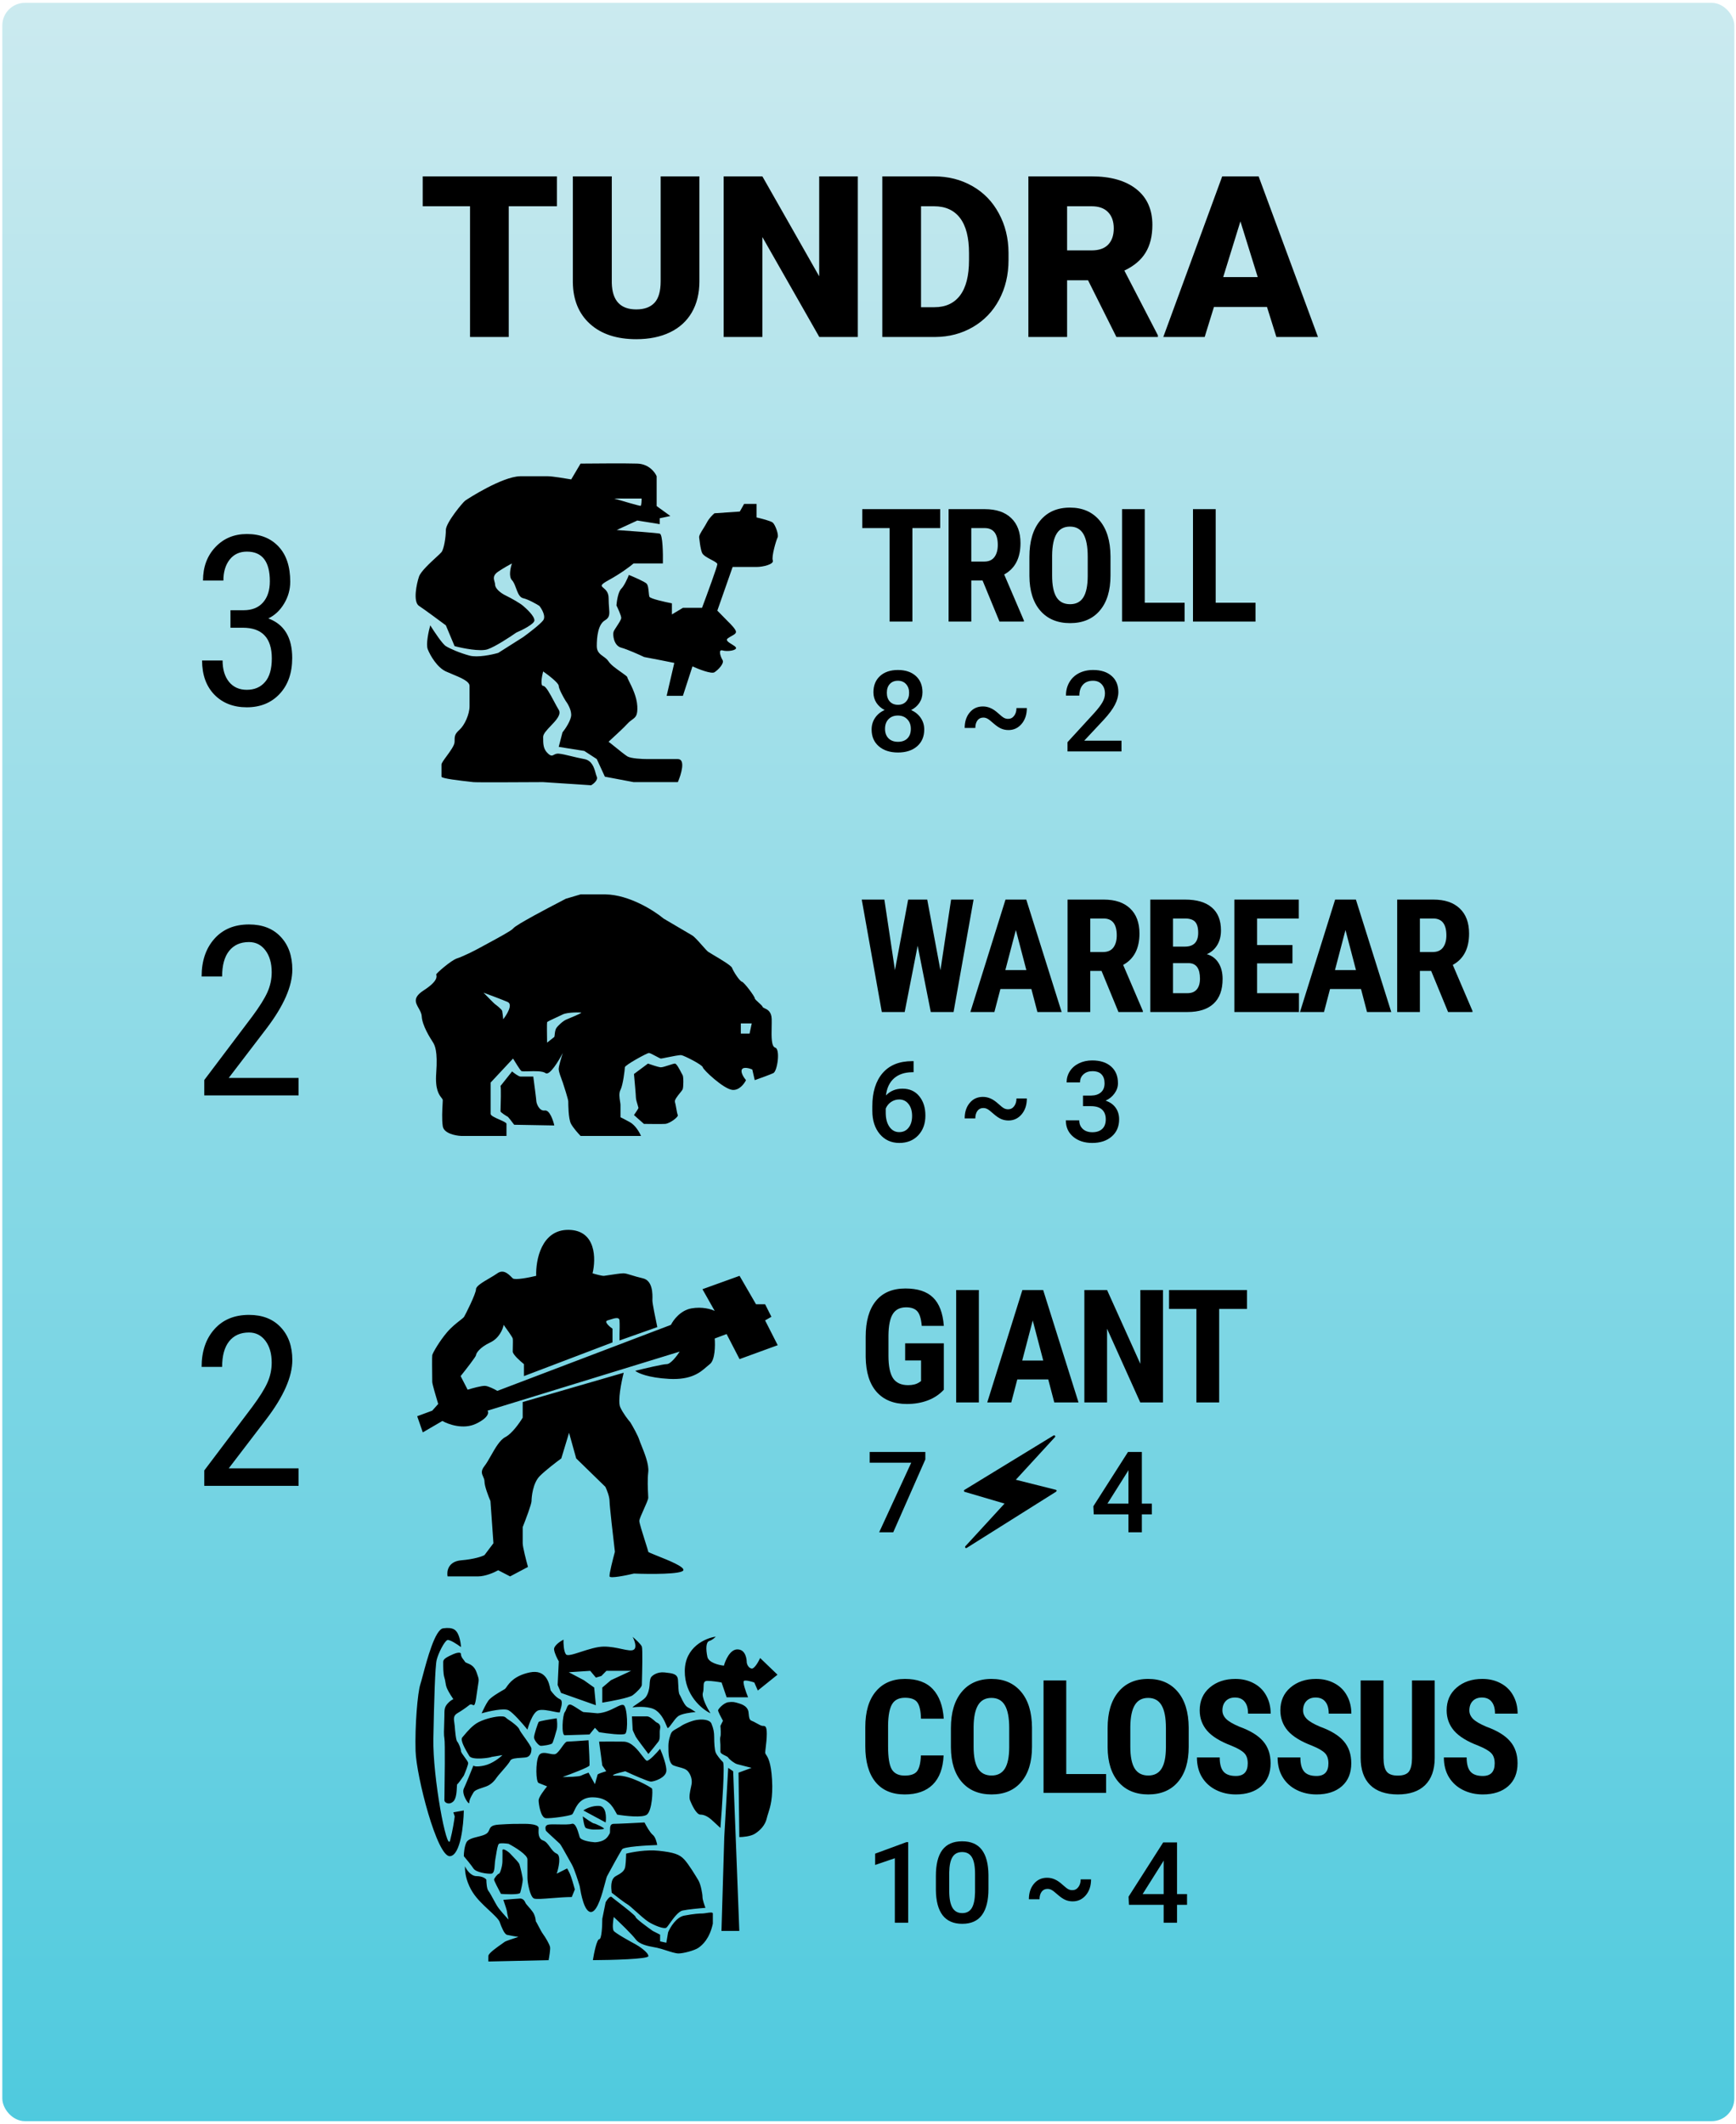 <svg width="461" height="564" viewBox="0 0 461 564" fill="none" xmlns="http://www.w3.org/2000/svg">
<rect x="0.615" y="0.756" width="459.933" height="562.571" rx="6" fill="url(#paint0_linear)"/>
<path d="M147.902 54.779H135.099V89.496H124.816V54.779H112.247V46.839H147.902V54.779ZM185.724 46.839V74.759C185.724 77.923 185.05 80.667 183.702 82.992C182.355 85.296 180.421 87.054 177.902 88.265C175.382 89.476 172.404 90.081 168.966 90.081C163.771 90.081 159.679 88.734 156.691 86.038C153.702 83.343 152.179 79.652 152.12 74.964V46.839H162.462V75.169C162.579 79.837 164.747 82.171 168.966 82.171C171.095 82.171 172.706 81.585 173.8 80.413C174.894 79.242 175.441 77.337 175.441 74.701V46.839H185.724ZM227.794 89.496H217.57L202.452 62.953V89.496H192.169V46.839H202.452L217.54 73.382V46.839H227.794V89.496ZM234.298 89.496V46.839H248.038C251.808 46.839 255.197 47.699 258.204 49.417C261.212 51.117 263.556 53.529 265.236 56.654C266.935 59.759 267.794 63.245 267.814 67.113V69.076C267.814 72.982 266.984 76.488 265.323 79.593C263.683 82.679 261.359 85.101 258.351 86.859C255.363 88.597 252.023 89.476 248.331 89.496H234.298ZM244.581 54.779V81.585H248.156C251.105 81.585 253.37 80.54 254.952 78.451C256.534 76.341 257.325 73.216 257.325 69.076V67.23C257.325 63.109 256.534 60.003 254.952 57.913C253.37 55.824 251.066 54.779 248.038 54.779H244.581ZM288.937 74.437H283.37V89.496H273.087V46.839H289.874C294.933 46.839 298.888 47.962 301.74 50.208C304.591 52.455 306.017 55.628 306.017 59.73C306.017 62.699 305.411 65.159 304.2 67.113C303.009 69.066 301.134 70.648 298.575 71.859L307.482 89.056V89.496H296.466L288.937 74.437ZM283.37 66.497H289.874C291.827 66.497 293.292 65.99 294.269 64.974C295.265 63.939 295.763 62.503 295.763 60.667C295.763 58.831 295.265 57.396 294.269 56.361C293.273 55.306 291.808 54.779 289.874 54.779H283.37V66.497ZM336.456 81.527H322.365L319.904 89.496H308.917L324.562 46.839H334.23L349.991 89.496H338.947L336.456 81.527ZM324.825 73.587H333.995L329.396 58.792L324.825 73.587Z" fill="black"/>
<path d="M249.674 140.241H242.291V165.076H236.242V140.241H228.982V135.217H249.674V140.241ZM260.924 154.166H257.93V165.076H251.901V135.217H261.519C264.54 135.217 266.871 136.003 268.512 137.575C270.166 139.134 270.993 141.356 270.993 144.24C270.993 148.205 269.551 150.981 266.666 152.567L271.896 164.789V165.076H265.415L260.924 154.166ZM257.93 149.142H261.355C262.558 149.142 263.46 148.745 264.062 147.952C264.663 147.146 264.964 146.073 264.964 144.733C264.964 141.739 263.795 140.241 261.457 140.241H257.93V149.142ZM294.896 152.833C294.896 156.839 293.946 159.949 292.046 162.164C290.159 164.379 287.534 165.487 284.171 165.487C280.821 165.487 278.189 164.393 276.275 162.205C274.361 160.004 273.391 156.928 273.363 152.977V147.87C273.363 143.769 274.313 140.57 276.214 138.273C278.114 135.962 280.753 134.807 284.13 134.807C287.452 134.807 290.07 135.942 291.984 138.211C293.898 140.467 294.869 143.639 294.896 147.727V152.833ZM288.847 147.829C288.847 145.136 288.464 143.133 287.698 141.821C286.933 140.508 285.743 139.852 284.13 139.852C282.53 139.852 281.348 140.488 280.582 141.759C279.816 143.017 279.42 144.938 279.392 147.522V152.833C279.392 155.445 279.782 157.372 280.561 158.616C281.341 159.847 282.544 160.462 284.171 160.462C285.743 160.462 286.912 159.861 287.678 158.657C288.443 157.441 288.833 155.561 288.847 153.018V147.829ZM303.993 160.073H314.575V165.076H297.964V135.217H303.993V160.073ZM322.83 160.073H333.413V165.076H316.801V135.217H322.83V160.073Z" fill="black"/>
<path d="M61.199 162.062H64.675C66.911 162.062 68.633 161.375 69.844 160.001C71.053 158.627 71.658 156.751 71.658 154.372C71.658 149.122 69.628 146.497 65.568 146.497C63.619 146.497 62.092 147.204 60.984 148.62C59.877 150.035 59.323 151.891 59.323 154.187H53.909C53.909 150.599 54.996 147.645 57.17 145.328C59.364 142.99 62.163 141.821 65.568 141.821C69.095 141.821 71.894 142.929 73.966 145.143C76.037 147.338 77.073 150.455 77.073 154.495C77.073 156.566 76.529 158.504 75.442 160.309C74.376 162.093 72.981 163.406 71.258 164.246C75.483 165.805 77.595 169.302 77.595 174.736C77.595 178.735 76.478 181.924 74.242 184.303C72.028 186.661 69.126 187.841 65.537 187.841C61.989 187.841 59.118 186.723 56.924 184.488C54.75 182.232 53.663 179.207 53.663 175.413H59.108C59.108 177.792 59.682 179.689 60.83 181.104C61.979 182.498 63.548 183.196 65.537 183.196C67.567 183.196 69.177 182.509 70.366 181.135C71.576 179.761 72.181 177.669 72.181 174.859C72.181 169.425 69.608 166.707 64.46 166.707H61.199V162.062Z" fill="black"/>
<path d="M244.965 183.85C244.965 184.895 244.697 185.827 244.16 186.647C243.622 187.458 242.89 188.098 241.962 188.566C243.076 189.084 243.93 189.792 244.526 190.69C245.131 191.589 245.434 192.604 245.434 193.737C245.434 195.612 244.799 197.102 243.53 198.205C242.26 199.299 240.571 199.846 238.461 199.846C236.342 199.846 234.643 199.294 233.364 198.19C232.094 197.087 231.459 195.603 231.459 193.737C231.459 192.595 231.762 191.569 232.368 190.661C232.973 189.753 233.823 189.055 234.916 188.566C233.998 188.098 233.271 187.458 232.734 186.647C232.206 185.827 231.943 184.895 231.943 183.85C231.943 182.033 232.529 180.593 233.701 179.528C234.872 178.464 236.454 177.932 238.447 177.932C240.449 177.932 242.036 178.464 243.207 179.528C244.379 180.593 244.965 182.033 244.965 183.85ZM241.874 193.562C241.874 192.507 241.557 191.657 240.922 191.013C240.297 190.358 239.467 190.031 238.432 190.031C237.397 190.031 236.567 190.354 235.942 190.998C235.327 191.643 235.019 192.497 235.019 193.562C235.019 194.606 235.322 195.441 235.927 196.066C236.542 196.691 237.387 197.004 238.461 197.004C239.536 197.004 240.37 196.701 240.966 196.096C241.572 195.49 241.874 194.646 241.874 193.562ZM241.42 183.981C241.42 183.054 241.152 182.292 240.615 181.696C240.078 181.091 239.355 180.788 238.447 180.788C237.538 180.788 236.821 181.076 236.293 181.652C235.766 182.219 235.502 182.995 235.502 183.981C235.502 184.958 235.766 185.734 236.293 186.311C236.83 186.887 237.553 187.175 238.461 187.175C239.37 187.175 240.087 186.887 240.615 186.311C241.152 185.734 241.42 184.958 241.42 183.981ZM272.68 188.039C272.68 189.758 272.216 191.164 271.288 192.258C270.361 193.342 269.203 193.884 267.817 193.884C267.094 193.884 266.425 193.747 265.81 193.474C265.204 193.2 264.526 192.731 263.774 192.067C263.022 191.394 262.48 190.979 262.148 190.822C261.826 190.656 261.479 190.573 261.108 190.573C260.453 190.573 259.936 190.827 259.555 191.335C259.184 191.843 258.998 192.507 258.998 193.327H256.171C256.171 191.657 256.616 190.29 257.504 189.226C258.393 188.151 259.56 187.614 261.005 187.614C261.728 187.614 262.411 187.761 263.056 188.054C263.71 188.337 264.389 188.801 265.092 189.445C265.805 190.09 266.323 190.495 266.645 190.661C266.977 190.827 267.333 190.91 267.714 190.91C268.369 190.91 268.901 190.637 269.311 190.09C269.721 189.543 269.926 188.859 269.926 188.039H272.68ZM297.817 199.553H283.476V197.106L290.58 189.357C291.606 188.215 292.333 187.263 292.763 186.501C293.203 185.729 293.422 184.958 293.422 184.187C293.422 183.171 293.134 182.351 292.558 181.726C291.992 181.101 291.225 180.788 290.258 180.788C289.106 180.788 288.212 181.14 287.578 181.843C286.943 182.546 286.625 183.508 286.625 184.729H283.066C283.066 183.43 283.359 182.263 283.945 181.228C284.54 180.183 285.385 179.372 286.479 178.796C287.582 178.22 288.852 177.932 290.287 177.932C292.358 177.932 293.989 178.454 295.18 179.499C296.381 180.534 296.982 181.97 296.982 183.806C296.982 184.87 296.679 185.988 296.074 187.16C295.478 188.322 294.496 189.646 293.129 191.13L287.914 196.711H297.817V199.553Z" fill="black"/>
<path fill-rule="evenodd" clip-rule="evenodd" d="M123.531 132.959C124.193 132.479 133.302 126.6 138.105 126.48H145.557C146.617 126.48 150.084 127.04 151.685 127.32L154.169 123.12C157.923 123.08 166.192 123.024 169.239 123.12C172.287 123.216 173.932 125.4 174.373 126.48V134.399L178.017 137.038L175.201 137.638V139.198L169.239 138.238L163.774 140.758C167.252 140.998 174.406 141.526 175.201 141.718C175.996 141.91 176.085 147.077 176.029 149.637H168.246C167.418 150.356 164.934 152.252 161.621 154.076C159.31 155.349 159.579 155.574 160.268 156.152C160.813 156.608 161.621 157.285 161.621 158.875C161.621 159.876 161.685 160.691 161.739 161.37C161.877 163.133 161.943 163.975 160.628 164.755C158.806 165.834 158.475 169.194 158.475 171.594C158.475 173.099 159.322 173.707 160.199 174.337C160.72 174.711 161.251 175.092 161.621 175.673C162.19 176.566 163.735 177.655 164.953 178.513C165.863 179.155 166.59 179.667 166.59 179.873C166.59 180.007 166.785 180.397 167.071 180.966C167.802 182.422 169.12 185.049 169.239 187.551C169.357 190.032 168.802 190.439 167.874 191.121C167.5 191.395 167.065 191.714 166.59 192.231C165.641 193.262 164.095 194.686 162.978 195.715C162.145 196.482 161.551 197.03 161.621 197.03C161.694 197.03 162.438 197.632 163.348 198.369L163.348 198.369C164.509 199.308 165.94 200.466 166.59 200.87C167.517 201.446 170.509 201.59 171.889 201.59H180.004C182.124 201.59 180.887 205.669 180.004 207.709H168.246L160.628 206.269L158.475 201.59L155.162 199.43L148.372 198.35L149.366 194.511C150.139 193.551 151.685 191.271 151.685 189.831C151.685 188.391 150.691 186.752 150.194 186.112C149.587 185.112 148.372 182.92 148.372 182.152C148.372 181.384 145.612 179.273 144.232 178.313C143.901 179.593 143.437 182.152 144.232 182.152C144.933 182.152 146.044 184.239 147.104 186.227C147.547 187.059 147.981 187.874 148.372 188.511C149.136 189.756 147.645 191.319 146.244 192.788C145.214 193.868 144.232 194.897 144.232 195.71C144.232 197.63 144.232 198.95 145.557 200.15C146.34 200.859 146.66 200.688 147.098 200.454C147.402 200.293 147.762 200.101 148.372 200.15C149.191 200.216 150.36 200.499 151.687 200.82C152.775 201.084 153.969 201.373 155.162 201.59C157.234 201.965 157.787 203.953 158.167 205.319C158.274 205.7 158.366 206.033 158.475 206.269C158.872 207.133 157.647 208.149 156.984 208.549L144.232 207.709C138.325 207.749 126.346 207.805 125.684 207.709C125.537 207.688 125.178 207.648 124.686 207.593L124.686 207.593H124.686C122.398 207.338 117.237 206.763 117.237 206.269V203.029C117.237 202.674 117.86 201.824 118.579 200.844L118.579 200.844C119.558 199.508 120.715 197.93 120.715 197.03C120.715 195.47 120.715 194.99 122.04 193.791C123.365 192.591 124.69 189.711 124.69 187.551V182.152C124.69 180.935 122.27 179.937 120.105 179.045L120.105 179.044C119.496 178.793 118.906 178.55 118.397 178.313C116.078 177.233 114.256 174.113 113.594 172.434C113.064 171.09 113.815 167.634 114.256 166.074C115.25 167.674 117.469 171.018 118.397 171.594C119.556 172.314 122.04 173.393 124.69 174.113C126.81 174.689 130.652 173.873 132.308 173.393L138.932 169.194C140.368 168.154 143.437 165.81 144.232 164.755C145.027 163.699 143.901 161.755 143.238 160.915C142.355 160.355 140.257 159.163 138.932 158.875C137.949 158.662 137.491 157.433 137.039 156.218C136.729 155.387 136.422 154.563 135.951 154.076C135.024 153.116 135.565 150.716 135.951 149.637C135.399 149.917 133.898 150.74 132.308 151.796C130.828 152.779 131.093 153.696 131.325 154.496L131.325 154.496C131.405 154.77 131.48 155.031 131.48 155.276C131.48 156.236 132.805 157.436 134.295 158.155C135.786 158.875 138.105 160.195 138.932 160.915C139.76 161.635 141.914 163.555 141.914 164.755C141.914 165.714 138.712 167.314 137.111 167.994C135.399 169.194 131.48 171.762 129.493 172.434C127.505 173.105 122.813 172.154 120.715 171.594L118.397 166.074C116.575 164.715 112.6 161.779 111.275 160.915C109.619 159.835 110.613 155.036 111.275 153.116C111.742 151.763 114.183 149.517 115.815 148.014L115.815 148.014C116.499 147.384 117.042 146.885 117.237 146.637C117.9 145.797 118.397 142.678 118.397 140.758C118.397 138.838 122.868 133.439 123.531 132.959ZM163.106 132.395H170.389C170.389 133.01 170.336 134.258 170.126 134.334C169.915 134.411 165.358 133.073 163.106 132.395ZM166.999 152.688C166.661 153.578 165.78 155.559 164.968 156.368C164.155 157.178 163.783 159.649 163.698 160.784C164.121 161.642 164.968 163.507 164.968 164.095C164.968 164.531 164.344 165.484 163.782 166.341C163.396 166.931 163.04 167.475 162.936 167.775C162.682 168.511 162.936 171.455 164.968 172.007C166.593 172.448 169.708 173.846 171.062 174.49L175.379 175.318L179.061 176.054L177.03 184.793H181.347L183.886 176.974C185.495 177.71 188.915 179.053 189.727 178.538C190.743 177.894 192.394 176.146 191.886 175.318C191.378 174.49 190.616 172.374 191.886 172.742C193.156 173.11 195.695 172.742 195.441 172.007C195.344 171.726 194.841 171.418 194.318 171.099C193.472 170.582 192.576 170.035 193.282 169.523C193.671 169.241 194.044 169.034 194.368 168.855C194.998 168.506 195.441 168.261 195.441 167.775C195.441 167.186 194.002 165.69 193.282 165.015L190.489 162.163L194.552 150.573H200.901C202.679 150.573 205.599 149.837 205.218 148.825C204.837 147.813 206.107 143.489 206.488 142.753C206.869 142.017 205.853 139.35 205.218 138.798C204.71 138.356 202.128 137.694 200.901 137.418V133.83H197.6L196.457 135.854L189.727 136.314C189.304 136.651 188.305 137.62 187.696 138.798C187.435 139.3 187.101 139.835 186.779 140.351C186.157 141.346 185.58 142.269 185.664 142.753C185.696 142.936 185.727 143.198 185.764 143.508C185.878 144.448 186.044 145.833 186.426 146.801C186.701 147.497 187.866 148.113 188.879 148.648C189.739 149.102 190.489 149.499 190.489 149.837C190.489 150.425 187.78 157.809 186.426 161.428H181.347L178.427 163.175V160.232C176.522 159.864 172.662 158.999 172.459 158.484C172.366 158.247 172.324 157.8 172.277 157.296C172.195 156.429 172.099 155.396 171.697 154.988C171.189 154.473 168.353 153.24 166.999 152.688Z" fill="black"/>
<path d="M249.736 257.672L252.566 238.907H258.534L253.222 268.766H247.172L243.686 251.171L240.241 268.766H234.17L228.838 238.907H234.847L237.657 257.651L241.163 238.907H246.229L249.736 257.672ZM273.885 262.655H265.661L264.062 268.766H257.684L267.015 238.907H272.531L281.924 268.766H275.485L273.885 262.655ZM266.974 257.631H272.552L269.763 246.987L266.974 257.631ZM292.517 257.856H289.523V268.766H283.494V238.907H293.112C296.134 238.907 298.465 239.693 300.105 241.265C301.76 242.824 302.587 245.046 302.587 247.93C302.587 251.895 301.144 254.671 298.26 256.257L303.489 268.479V268.766H297.009L292.517 257.856ZM289.523 252.832H292.948C294.151 252.832 295.054 252.435 295.655 251.642C296.257 250.836 296.558 249.762 296.558 248.423C296.558 245.428 295.389 243.931 293.051 243.931H289.523V252.832ZM305.469 268.766V238.907H314.698C317.815 238.907 320.18 239.604 321.794 240.999C323.421 242.38 324.234 244.41 324.234 247.09C324.234 248.607 323.899 249.913 323.229 251.007C322.559 252.1 321.643 252.9 320.481 253.406C321.821 253.789 322.853 254.561 323.578 255.723C324.302 256.872 324.665 258.294 324.665 259.989C324.665 262.887 323.865 265.075 322.265 266.552C320.679 268.028 318.376 268.766 315.354 268.766H305.469ZM311.499 255.785V263.762H315.354C316.434 263.762 317.255 263.427 317.815 262.758C318.376 262.088 318.656 261.137 318.656 259.907C318.656 257.227 317.685 255.853 315.744 255.785H311.499ZM311.499 251.396H314.636C317.002 251.396 318.184 250.173 318.184 247.725C318.184 246.372 317.911 245.401 317.364 244.813C316.817 244.225 315.928 243.931 314.698 243.931H311.499V251.396ZM343.215 255.846H333.823V263.762H344.938V268.766H327.793V238.907H344.897V243.931H333.823V250.986H343.215V255.846ZM361.417 262.655H353.194L351.594 268.766H345.216L354.547 238.907H360.064L369.456 268.766H363.017L361.417 262.655ZM354.506 257.631H360.084L357.295 246.987L354.506 257.631ZM380.05 257.856H377.056V268.766H371.026V238.907H380.644C383.666 238.907 385.997 239.693 387.638 241.265C389.292 242.824 390.119 245.046 390.119 247.93C390.119 251.895 388.677 254.671 385.792 256.257L391.021 268.479V268.766H384.541L380.05 257.856ZM377.056 252.832H380.48C381.684 252.832 382.586 252.435 383.187 251.642C383.789 250.836 384.09 249.762 384.09 248.423C384.09 245.428 382.921 243.931 380.583 243.931H377.056V252.832Z" fill="black"/>
<path d="M79.287 290.915H54.247V286.824L67.013 269.905C68.941 267.301 70.274 265.168 71.012 263.507C71.771 261.825 72.151 260.051 72.151 258.185C72.151 255.806 71.597 253.878 70.49 252.402C69.382 250.925 67.926 250.187 66.121 250.187C63.845 250.187 62.081 250.976 60.83 252.556C59.6 254.114 58.985 256.37 58.985 259.323H53.54C53.54 255.201 54.668 251.869 56.924 249.326C59.179 246.783 62.245 245.511 66.121 245.511C69.69 245.511 72.499 246.608 74.55 248.803C76.601 250.976 77.626 253.878 77.626 257.508C77.626 261.938 75.319 267.178 70.705 273.227L60.738 286.27H79.287V290.915Z" fill="black"/>
<path d="M242.607 281.812V284.756H242.167C240.175 284.786 238.583 285.333 237.392 286.397C236.201 287.461 235.493 288.97 235.268 290.923C236.411 289.722 237.87 289.122 239.648 289.122C241.533 289.122 243.017 289.786 244.101 291.114C245.195 292.442 245.742 294.156 245.742 296.255C245.742 298.423 245.102 300.181 243.823 301.529C242.553 302.867 240.883 303.536 238.813 303.536C236.684 303.536 234.955 302.75 233.627 301.177C232.309 299.605 231.65 297.544 231.65 294.996V293.78C231.65 290.04 232.558 287.11 234.374 284.991C236.201 282.872 238.823 281.812 242.241 281.812H242.607ZM238.784 291.993C238.002 291.993 237.285 292.212 236.63 292.652C235.986 293.091 235.512 293.677 235.209 294.41V295.494C235.209 297.076 235.541 298.335 236.205 299.273C236.87 300.201 237.729 300.665 238.784 300.665C239.838 300.665 240.673 300.269 241.288 299.478C241.904 298.687 242.211 297.647 242.211 296.358C242.211 295.069 241.899 294.019 241.274 293.208C240.649 292.398 239.819 291.993 238.784 291.993ZM272.68 291.729C272.68 293.448 272.216 294.854 271.288 295.948C270.361 297.032 269.203 297.574 267.817 297.574C267.094 297.574 266.425 297.437 265.81 297.164C265.204 296.89 264.526 296.421 263.774 295.757C263.022 295.083 262.48 294.668 262.148 294.512C261.826 294.346 261.479 294.263 261.108 294.263C260.453 294.263 259.936 294.517 259.555 295.025C259.184 295.533 258.998 296.197 258.998 297.017H256.171C256.171 295.347 256.616 293.98 257.504 292.916C258.393 291.841 259.56 291.304 261.005 291.304C261.728 291.304 262.411 291.451 263.056 291.744C263.71 292.027 264.389 292.491 265.092 293.135C265.805 293.78 266.323 294.185 266.645 294.351C266.977 294.517 267.333 294.6 267.714 294.6C268.369 294.6 268.901 294.327 269.311 293.78C269.721 293.233 269.926 292.549 269.926 291.729H272.68ZM287.592 290.953H289.76C290.854 290.943 291.718 290.66 292.353 290.103C292.997 289.546 293.32 288.741 293.32 287.686C293.32 286.67 293.051 285.884 292.514 285.328C291.987 284.761 291.176 284.478 290.082 284.478C289.125 284.478 288.339 284.756 287.724 285.313C287.109 285.86 286.801 286.578 286.801 287.466H283.242C283.242 286.373 283.53 285.376 284.106 284.478C284.692 283.58 285.502 282.881 286.537 282.383C287.582 281.875 288.749 281.622 290.038 281.622C292.167 281.622 293.837 282.159 295.048 283.233C296.269 284.297 296.879 285.782 296.879 287.686C296.879 288.643 296.572 289.546 295.956 290.396C295.351 291.236 294.565 291.871 293.598 292.3C294.77 292.701 295.659 293.331 296.264 294.19C296.879 295.049 297.187 296.075 297.187 297.266C297.187 299.18 296.528 300.704 295.209 301.836C293.901 302.969 292.177 303.536 290.038 303.536C287.988 303.536 286.308 302.989 284.999 301.895C283.691 300.801 283.036 299.346 283.036 297.53H286.596C286.596 298.467 286.909 299.229 287.534 299.815C288.168 300.401 289.018 300.694 290.082 300.694C291.186 300.694 292.055 300.401 292.69 299.815C293.325 299.229 293.642 298.379 293.642 297.266C293.642 296.143 293.31 295.279 292.646 294.673C291.982 294.068 290.995 293.765 289.687 293.765H287.592V290.953Z" fill="black"/>
<path fill-rule="evenodd" clip-rule="evenodd" d="M160.78 237.525C167.111 237.628 173.728 241.861 176.245 243.965C178.423 245.253 182.983 247.946 183.796 248.409C184.383 248.744 185.478 249.98 186.438 251.064L186.438 251.065C187.142 251.858 187.773 252.571 188.08 252.789C188.271 252.925 188.782 253.227 189.434 253.613C191.255 254.69 194.183 256.423 194.396 257.04C194.687 257.877 196.357 260.518 197.01 260.711C197.664 260.904 200.423 264.64 200.423 265.091C200.423 265.325 200.953 265.803 201.482 266.281C201.971 266.722 202.459 267.162 202.528 267.409C202.57 267.556 202.778 267.651 203.055 267.777C203.747 268.093 204.872 268.606 204.924 270.629C204.941 271.291 204.927 272.036 204.912 272.795C204.862 275.289 204.81 277.933 205.868 278.229C207.248 278.616 206.449 284.477 205.36 284.992C204.489 285.404 201.705 286.409 200.423 286.86L199.769 284.026C199.019 283.704 197.417 283.253 197.01 284.026C196.604 284.799 197.567 286.237 198.099 286.86C197.639 287.826 196.255 289.694 194.396 289.436C192.073 289.114 186.773 284.155 186.628 283.446C186.482 282.738 181.69 280.355 180.964 280.226C180.486 280.141 178.43 280.56 176.98 280.855C176.23 281.008 175.643 281.128 175.519 281.128C175.353 281.128 174.775 280.817 174.149 280.48L174.149 280.48L174.149 280.48C173.408 280.081 172.6 279.646 172.324 279.646C171.816 279.646 165.935 282.867 165.935 283.446C165.935 284.026 165.427 288.212 164.773 289.436C164.301 290.32 164.511 291.607 164.664 292.545V292.545C164.723 292.906 164.773 293.215 164.773 293.429V296.714C164.967 296.8 165.732 297.178 167.242 298.002C168.752 298.827 169.856 300.793 170.219 301.673H154.173C153.568 301.051 152.212 299.535 151.632 298.453C150.906 297.101 150.906 293.109 150.906 292.528V292.528C150.906 291.948 149.671 288.148 149.453 287.504C149.404 287.358 149.325 287.146 149.231 286.895L149.231 286.895C148.911 286.037 148.42 284.723 148.364 284.026C148.306 283.305 149.066 280.806 149.453 279.646C148.364 281.75 145.925 285.765 144.879 284.992C144.078 284.4 141.992 284.461 140.399 284.508C139.395 284.538 138.586 284.562 138.417 284.412C138.069 284.103 136.82 282.094 136.239 281.128L130.285 287.504V295.812C130.285 296.301 131.522 296.846 132.655 297.346L132.655 297.346C133.613 297.768 134.497 298.158 134.497 298.453V301.673H122.444C120.943 301.609 117.87 301.004 117.579 299.097C117.302 297.277 117.448 294.705 117.533 293.218C117.559 292.759 117.579 292.403 117.579 292.206C117.579 291.984 117.427 291.79 117.211 291.514C116.61 290.747 115.517 289.351 115.837 284.992C116.273 279.067 115.474 277.585 114.893 276.684L114.869 276.646C114.255 275.693 112.132 272.399 111.989 269.921C111.943 269.122 111.544 268.415 111.16 267.733C110.336 266.268 109.576 264.919 112.497 263.029C116.325 260.555 115.979 259.315 115.862 258.895C115.848 258.845 115.837 258.806 115.837 258.779C115.837 258.521 119.758 255.043 121.356 254.528C122.953 254.013 126.075 252.467 127.672 251.565C128.047 251.354 128.689 251.008 129.459 250.593C131.973 249.238 135.849 247.148 136.239 246.606C136.654 246.028 139.386 244.508 141.05 243.583C141.426 243.373 141.748 243.194 141.976 243.064C142.963 242.497 147.905 239.908 150.253 238.684L154.173 237.525H160.78ZM132.926 294.662C132.918 294.931 132.913 295.105 132.913 295.146C132.913 295.411 134.576 296.471 134.79 296.547C134.96 296.608 136.026 298.011 136.538 298.705L147.199 298.894C146.887 297.494 145.946 294.738 144.684 294.919C143.106 295.146 142.423 292.875 142.423 292.421C142.423 292.057 141.883 287.928 141.613 285.909H138.244C137.732 285.909 136.524 285 135.984 284.546L132.913 288.407C133.093 288.919 132.969 293.193 132.926 294.662ZM172.063 282.463L168.352 285.227C168.523 287.07 168.864 290.899 168.864 291.474C168.864 291.949 169.162 292.921 169.364 293.58C169.468 293.918 169.547 294.174 169.547 294.238C169.547 294.389 168.75 295.563 168.352 296.131L170.997 298.478C172.461 298.503 175.636 298.539 176.626 298.478C177.863 298.402 180.251 296.585 179.995 296.131C179.855 295.883 179.716 295.095 179.576 294.306L179.576 294.306C179.46 293.649 179.344 292.992 179.227 292.648C179.055 292.138 179.927 291.061 180.593 290.239C180.916 289.84 181.191 289.501 181.274 289.316C181.53 288.748 181.53 285.871 181.274 285.53C181.206 285.439 181.071 285.178 180.897 284.843C180.423 283.927 179.665 282.463 179.227 282.463C178.964 282.463 178.327 282.67 177.636 282.894C176.759 283.178 175.794 283.49 175.389 283.448C174.809 283.387 172.93 282.766 172.063 282.463ZM196.728 271.789H199.63L199.049 274.494H196.728V271.789ZM131.404 266.64C131.226 266.521 129.327 264.582 128.4 263.628C129.921 264.187 133.329 265.465 134.797 266.097C136.266 266.729 134.63 269.422 133.629 270.689C133.573 270.096 133.44 268.822 133.351 268.467C133.24 268.023 131.627 266.788 131.404 266.64ZM147.298 274.786C147.354 274.255 147.433 273.519 147.711 273.074C148.138 272.393 149.545 271.106 150.398 270.765C151.251 270.424 154.194 269.175 154.364 268.985C154.535 268.796 150.654 268.796 149.46 269.402C149.055 269.607 148.455 269.882 147.835 270.165C146.624 270.72 145.337 271.309 145.281 271.484C145.212 271.696 145.252 275.182 145.281 276.898L147.2 275.384C147.244 275.292 147.268 275.068 147.298 274.786Z" fill="black"/>
<path d="M250.638 369.073C249.476 370.33 248.047 371.281 246.352 371.923C244.67 372.552 242.825 372.866 240.815 372.866C237.383 372.866 234.717 371.807 232.817 369.688C230.916 367.555 229.939 364.458 229.884 360.398V355.025C229.884 350.909 230.78 347.744 232.571 345.53C234.375 343.301 237 342.187 240.446 342.187C243.686 342.187 246.126 342.987 247.767 344.586C249.421 346.186 250.378 348.695 250.638 352.113H244.773C244.609 350.212 244.212 348.92 243.583 348.237C242.954 347.539 241.97 347.191 240.63 347.191C239.003 347.191 237.821 347.785 237.082 348.975C236.344 350.164 235.961 352.058 235.934 354.656V360.07C235.934 362.79 236.337 364.773 237.144 366.017C237.964 367.247 239.304 367.863 241.163 367.863C242.353 367.863 243.317 367.623 244.055 367.145L244.588 366.776V361.3H240.364V356.747H250.638V369.073ZM259.94 372.456H253.91V342.597H259.94V372.456ZM278.367 366.345H270.143L268.544 372.456H262.166L271.497 342.597H277.014L286.406 372.456H279.967L278.367 366.345ZM271.456 361.321H277.034L274.245 350.677L271.456 361.321ZM308.833 372.456H302.803L293.985 352.871V372.456H287.956V342.597H293.985L302.824 362.202V342.597H308.833V372.456ZM331.136 347.621H323.753V372.456H317.704V347.621H310.444V342.597H331.136V347.621Z" fill="black"/>
<path d="M79.287 394.605H54.247V390.514L67.013 373.595C68.941 370.991 70.274 368.858 71.012 367.197C71.771 365.515 72.151 363.741 72.151 361.875C72.151 359.496 71.597 357.568 70.49 356.092C69.382 354.615 67.926 353.877 66.121 353.877C63.845 353.877 62.081 354.666 60.83 356.245C59.6 357.804 58.985 360.06 58.985 363.013H53.54C53.54 358.891 54.668 355.558 56.924 353.016C59.179 350.473 62.245 349.201 66.121 349.201C69.69 349.201 72.499 350.298 74.55 352.493C76.601 354.666 77.626 357.568 77.626 361.198C77.626 365.628 75.319 370.868 70.705 376.917L60.738 389.96H79.287V394.605Z" fill="black"/>
<path d="M245.727 387.582L237.202 406.933H233.466L241.977 388.461H230.947V385.604H245.727V387.582ZM256.587 411.133C256.387 411.133 256.287 411.033 256.287 410.833C256.287 410.733 256.307 410.673 256.347 410.653L266.757 399.313L256.167 396.193C256.047 396.153 255.987 396.063 255.987 395.923C255.987 395.783 256.027 395.703 256.107 395.683L279.777 381.223C279.817 381.203 279.867 381.193 279.927 381.193C279.987 381.193 280.047 381.213 280.107 381.253C280.187 381.293 280.227 381.363 280.227 381.463C280.227 381.543 280.197 381.613 280.137 381.673L269.757 392.983L280.377 395.653C280.517 395.693 280.587 395.763 280.587 395.863C280.587 396.003 280.537 396.103 280.437 396.163L256.737 411.073C256.697 411.113 256.647 411.133 256.587 411.133ZM303.222 399.33H305.873V402.187H303.222V406.933H299.662V402.187H290.449L290.346 400.019L299.545 385.604H303.222V399.33ZM294.081 399.33H299.662V390.424L299.399 390.893L294.081 399.33Z" fill="black"/>
<path fill-rule="evenodd" clip-rule="evenodd" d="M124.181 369.068L122.324 365.457C123.684 363.757 126.403 360.267 126.403 359.912C126.403 359.468 127.239 357.914 130.213 356.509C132.593 355.384 133.56 352.933 133.745 351.848C134.52 352.908 136.088 355.118 136.162 355.473C136.226 355.778 136.202 356.85 136.181 357.804C136.171 358.239 136.162 358.649 136.162 358.95C136.162 359.719 138.145 361.49 139.136 362.279V365.457L162.652 356.509V352.884C161.784 352.267 160.309 350.96 161.35 350.664C161.569 350.602 161.8 350.528 162.035 350.452C163.197 350.078 164.433 349.679 164.511 350.664C164.585 351.611 164.542 353.476 164.511 354.289V355.997L174.549 352.44C174.115 350.418 173.248 346.181 173.248 345.412C173.248 345.332 173.25 345.228 173.253 345.105C173.287 343.758 173.379 340.104 170.738 339.494C169.423 339.19 168.437 338.886 167.656 338.645C166.727 338.359 166.089 338.162 165.533 338.162C164.806 338.162 162.857 338.461 161.558 338.661C161.03 338.742 160.609 338.807 160.421 338.828C159.901 338.887 158.159 338.409 157.354 338.162C158.283 334.365 158.32 326.74 151.033 326.622C143.746 326.503 142.235 334.71 142.389 338.828C140.561 339.272 136.757 340.026 136.162 339.494C136.06 339.403 135.945 339.287 135.817 339.158C135.005 338.344 133.677 337.012 132.072 338.162C131.494 338.576 130.728 339.026 129.945 339.485C128.212 340.502 126.403 341.563 126.403 342.379C126.403 343.562 123.614 349.111 123.243 349.703C123.099 349.93 122.681 350.257 122.109 350.703C121.195 351.416 119.889 352.435 118.688 353.845C116.736 356.139 114.877 359.32 114.784 359.912C114.711 360.376 114.753 364.076 114.774 365.969C114.78 366.487 114.784 366.87 114.784 367.013C114.784 367.546 115.838 371.131 116.364 372.858L114.784 374.633L110.788 376.113L112.275 380.403L117.48 377.37C119.06 378.283 123.057 379.708 126.403 378.11C129.749 376.512 129.842 375.126 129.47 374.633L180.497 358.95C179.785 360.06 178.099 362.279 177.058 362.279C176.017 362.279 171.048 363.462 168.693 364.054C169.375 364.646 172.132 365.904 177.709 366.2C183.611 366.513 185.981 364.44 187.642 362.989C187.942 362.726 188.22 362.483 188.491 362.279C189.904 361.214 189.947 357.298 189.792 355.473L192.952 354.289L196.391 360.947L206.522 357.248L203.176 350.664L204.849 349.703L203.176 346.374H200.76L196.391 338.828L186.539 342.379L189.792 348.149C188.925 347.705 186.465 346.951 183.565 347.483C180.665 348.016 178.762 350.615 178.174 351.848L132.072 369.381C131.36 368.961 129.712 368.108 128.819 368.049C127.927 367.99 125.355 368.704 124.181 369.068ZM138.803 372.347L165.629 364.563C165.018 366.946 163.978 372.113 164.712 373.724C165.446 375.335 166.81 377.08 167.4 377.751C168.032 378.8 169.392 381.2 169.772 382.408C169.885 382.768 170.097 383.293 170.35 383.92C171.158 385.92 172.384 388.953 172.143 390.966C171.904 392.97 172.028 395.336 172.101 396.747C172.125 397.196 172.143 397.549 172.143 397.762C172.143 398.202 171.55 399.524 170.958 400.845C170.365 402.166 169.772 403.488 169.772 403.928C169.772 404.461 170.638 407.2 171.323 409.367C171.772 410.785 172.143 411.959 172.143 412.109C172.143 412.233 173.203 412.656 174.609 413.218C177.479 414.364 181.791 416.087 181.472 417.017C181.093 418.124 172.565 418.065 168.349 417.898C166.24 418.401 161.992 419.257 161.866 418.653C161.739 418.049 162.762 414.038 163.289 412.109C162.814 408.123 161.866 399.851 161.866 398.643C161.866 397.434 161.128 395.622 160.759 394.867L153.011 387.316L151.114 380.52L149.058 387.316C147.793 388.239 144.884 390.462 143.366 391.973C141.468 393.86 141.152 397.636 141.152 398.643C141.152 399.448 139.586 403.593 138.803 405.564V409.843C138.803 410.85 139.736 414.458 140.203 416.136L135.46 418.653L132.297 417.017C131.348 417.562 128.945 418.653 126.921 418.653H118.857C118.594 417.352 118.952 414.676 122.494 414.374C126.036 414.072 128.081 413.325 128.661 412.99L131.033 409.843L130.242 398.643C129.715 397.426 128.661 394.691 128.661 393.483C128.661 392.965 128.475 392.55 128.294 392.148C127.948 391.378 127.622 390.652 128.661 389.33C129.208 388.633 129.773 387.636 130.371 386.582C131.502 384.589 132.747 382.394 134.195 381.653C135.966 380.747 138.005 377.835 138.803 376.493V372.347Z" fill="black"/>
<path d="M250.577 466.2C250.426 469.604 249.469 472.181 247.705 473.931C245.942 475.681 243.453 476.556 240.241 476.556C236.864 476.556 234.273 475.449 232.468 473.234C230.677 471.006 229.782 467.834 229.782 463.719V458.694C229.782 454.593 230.711 451.434 232.571 449.219C234.43 446.991 237.014 445.877 240.323 445.877C243.577 445.877 246.044 446.786 247.726 448.604C249.421 450.423 250.385 453.034 250.618 456.438H244.568C244.513 454.333 244.185 452.884 243.583 452.091C242.995 451.284 241.909 450.881 240.323 450.881C238.709 450.881 237.568 451.448 236.898 452.583C236.228 453.704 235.872 455.556 235.831 458.14V463.78C235.831 466.747 236.16 468.784 236.816 469.891C237.486 470.999 238.627 471.552 240.241 471.552C241.827 471.552 242.92 471.17 243.522 470.404C244.123 469.625 244.465 468.223 244.547 466.2H250.577ZM274.049 463.903C274.049 467.909 273.099 471.019 271.198 473.234C269.312 475.449 266.687 476.556 263.323 476.556C259.974 476.556 257.342 475.463 255.428 473.275C253.514 471.074 252.543 467.998 252.516 464.047V458.94C252.516 454.839 253.466 451.639 255.366 449.343C257.267 447.032 259.905 445.877 263.282 445.877C266.605 445.877 269.223 447.011 271.137 449.281C273.051 451.537 274.022 454.709 274.049 458.797V463.903ZM267.999 458.899C267.999 456.206 267.616 454.203 266.851 452.89C266.085 451.578 264.896 450.922 263.282 450.922C261.683 450.922 260.5 451.557 259.735 452.829C258.969 454.087 258.572 456.008 258.545 458.592V463.903C258.545 466.514 258.935 468.442 259.714 469.686C260.493 470.917 261.696 471.532 263.323 471.532C264.896 471.532 266.065 470.93 266.83 469.727C267.596 468.51 267.985 466.631 267.999 464.088V458.899ZM283.145 471.142H293.727V476.146H277.116V446.287H283.145V471.142ZM315.662 463.903C315.662 467.909 314.712 471.019 312.811 473.234C310.924 475.449 308.299 476.556 304.936 476.556C301.587 476.556 298.955 475.463 297.041 473.275C295.127 471.074 294.156 467.998 294.129 464.047V458.94C294.129 454.839 295.079 451.639 296.979 449.343C298.88 447.032 301.518 445.877 304.895 445.877C308.217 445.877 310.836 447.011 312.75 449.281C314.664 451.537 315.634 454.709 315.662 458.797V463.903ZM309.612 458.899C309.612 456.206 309.229 454.203 308.464 452.89C307.698 451.578 306.508 450.922 304.895 450.922C303.296 450.922 302.113 451.557 301.347 452.829C300.582 454.087 300.185 456.008 300.158 458.592V463.903C300.158 466.514 300.548 468.442 301.327 469.686C302.106 470.917 303.309 471.532 304.936 471.532C306.508 471.532 307.677 470.93 308.443 469.727C309.209 468.51 309.598 466.631 309.612 464.088V458.899ZM331.341 468.312C331.341 467.095 331.027 466.179 330.398 465.564C329.783 464.935 328.655 464.286 327.014 463.616C324.02 462.481 321.867 461.155 320.554 459.637C319.242 458.106 318.585 456.302 318.585 454.223C318.585 451.708 319.474 449.691 321.251 448.174C323.042 446.642 325.312 445.877 328.06 445.877C329.892 445.877 331.526 446.266 332.961 447.046C334.397 447.811 335.497 448.898 336.263 450.306C337.042 451.715 337.432 453.314 337.432 455.105H331.423C331.423 453.711 331.122 452.651 330.521 451.927C329.933 451.188 329.079 450.819 327.957 450.819C326.905 450.819 326.084 451.134 325.496 451.762C324.909 452.378 324.615 453.212 324.615 454.264C324.615 455.085 324.943 455.83 325.599 456.5C326.255 457.156 327.417 457.84 329.085 458.551C331.997 459.603 334.11 460.895 335.422 462.427C336.748 463.958 337.412 465.906 337.412 468.271C337.412 470.869 336.584 472.899 334.93 474.362C333.276 475.825 331.027 476.556 328.183 476.556C326.255 476.556 324.498 476.16 322.913 475.367C321.327 474.574 320.082 473.439 319.18 471.963C318.291 470.486 317.847 468.743 317.847 466.733H323.897C323.897 468.456 324.232 469.707 324.902 470.486C325.572 471.265 326.665 471.655 328.183 471.655C330.288 471.655 331.341 470.541 331.341 468.312ZM352.763 468.312C352.763 467.095 352.448 466.179 351.82 465.564C351.204 464.935 350.076 464.286 348.436 463.616C345.442 462.481 343.288 461.155 341.976 459.637C340.663 458.106 340.007 456.302 340.007 454.223C340.007 451.708 340.896 449.691 342.673 448.174C344.464 446.642 346.734 445.877 349.482 445.877C351.314 445.877 352.947 446.266 354.383 447.046C355.819 447.811 356.919 448.898 357.685 450.306C358.464 451.715 358.854 453.314 358.854 455.105H352.845C352.845 453.711 352.544 452.651 351.943 451.927C351.355 451.188 350.5 450.819 349.379 450.819C348.326 450.819 347.506 451.134 346.918 451.762C346.33 452.378 346.036 453.212 346.036 454.264C346.036 455.085 346.364 455.83 347.021 456.5C347.677 457.156 348.839 457.84 350.507 458.551C353.419 459.603 355.531 460.895 356.844 462.427C358.17 463.958 358.833 465.906 358.833 468.271C358.833 470.869 358.006 472.899 356.352 474.362C354.697 475.825 352.448 476.556 349.605 476.556C347.677 476.556 345.92 476.16 344.334 475.367C342.748 474.574 341.504 473.439 340.602 471.963C339.713 470.486 339.269 468.743 339.269 466.733H345.319C345.319 468.456 345.653 469.707 346.323 470.486C346.993 471.265 348.087 471.655 349.605 471.655C351.71 471.655 352.763 470.541 352.763 468.312ZM380.993 446.287V466.959C380.966 470.062 380.111 472.441 378.43 474.095C376.748 475.736 374.335 476.556 371.19 476.556C367.991 476.556 365.544 475.722 363.849 474.054C362.167 472.386 361.326 469.973 361.326 466.815V446.287H367.396V466.836C367.396 468.531 367.67 469.741 368.217 470.466C368.764 471.19 369.755 471.552 371.19 471.552C372.626 471.552 373.61 471.197 374.143 470.486C374.677 469.761 374.95 468.579 374.964 466.938V446.287H380.993ZM396.919 468.312C396.919 467.095 396.604 466.179 395.975 465.564C395.36 464.935 394.232 464.286 392.591 463.616C389.597 462.481 387.444 461.155 386.132 459.637C384.819 458.106 384.163 456.302 384.163 454.223C384.163 451.708 385.051 449.691 386.829 448.174C388.62 446.642 390.889 445.877 393.637 445.877C395.469 445.877 397.103 446.266 398.539 447.046C399.974 447.811 401.075 448.898 401.841 450.306C402.62 451.715 403.009 453.314 403.009 455.105H397.001C397.001 453.711 396.7 452.651 396.098 451.927C395.51 451.188 394.656 450.819 393.535 450.819C392.482 450.819 391.662 451.134 391.074 451.762C390.486 452.378 390.192 453.212 390.192 454.264C390.192 455.085 390.52 455.83 391.176 456.5C391.833 457.156 392.995 457.84 394.663 458.551C397.575 459.603 399.687 460.895 401 462.427C402.326 463.958 402.989 465.906 402.989 468.271C402.989 470.869 402.162 472.899 400.508 474.362C398.853 475.825 396.604 476.556 393.76 476.556C391.833 476.556 390.076 476.16 388.49 475.367C386.904 474.574 385.66 473.439 384.758 471.963C383.869 470.486 383.424 468.743 383.424 466.733H389.474C389.474 468.456 389.809 469.707 390.479 470.486C391.149 471.265 392.243 471.655 393.76 471.655C395.866 471.655 396.919 470.541 396.919 468.312Z" fill="black"/>
<path d="M241.171 510.623H237.626V493.499L232.397 495.286V492.283L240.717 489.221H241.171V510.623ZM262.485 501.643C262.485 504.709 261.909 507.024 260.756 508.586C259.614 510.139 257.87 510.916 255.527 510.916C253.222 510.916 251.484 510.159 250.312 508.645C249.15 507.122 248.554 504.871 248.525 501.892V498.201C248.525 495.134 249.096 492.834 250.239 491.301C251.391 489.768 253.144 489.001 255.497 489.001C257.831 489.001 259.57 489.749 260.712 491.243C261.865 492.737 262.455 494.973 262.485 497.952V501.643ZM258.925 497.659C258.925 495.657 258.652 494.192 258.105 493.264C257.558 492.327 256.689 491.858 255.497 491.858C254.335 491.858 253.481 492.302 252.934 493.191C252.387 494.07 252.099 495.447 252.07 497.322V502.156C252.07 504.148 252.348 505.632 252.905 506.609C253.461 507.585 254.335 508.074 255.527 508.074C256.669 508.074 257.514 507.625 258.061 506.726C258.608 505.818 258.896 504.402 258.925 502.478V497.659ZM289.731 499.109C289.731 500.828 289.267 502.234 288.339 503.328C287.411 504.412 286.254 504.954 284.868 504.954C284.145 504.954 283.476 504.817 282.861 504.543C282.255 504.27 281.577 503.801 280.825 503.137C280.073 502.463 279.531 502.048 279.199 501.892C278.876 501.726 278.53 501.643 278.159 501.643C277.504 501.643 276.987 501.897 276.606 502.405C276.235 502.913 276.049 503.577 276.049 504.397H273.222C273.222 502.727 273.666 501.36 274.555 500.295C275.444 499.221 276.611 498.684 278.056 498.684C278.779 498.684 279.462 498.831 280.107 499.124C280.761 499.407 281.44 499.871 282.143 500.515C282.856 501.16 283.373 501.565 283.696 501.731C284.028 501.897 284.384 501.98 284.765 501.98C285.419 501.98 285.952 501.707 286.362 501.16C286.772 500.613 286.977 499.929 286.977 499.109H289.731ZM312.568 503.02H315.219V505.876H312.568V510.623H309.008V505.876H299.794L299.692 503.708L308.891 489.294H312.568V503.02ZM303.427 503.02H309.008V494.114L308.745 494.583L303.427 503.02Z" fill="black"/>
<path fill-rule="evenodd" clip-rule="evenodd" d="M120.389 481.311L123.168 480.812C123.103 484.727 122.284 492.638 119.531 492.955C116.09 493.351 110.558 471.686 110.355 465.021C110.153 458.357 110.895 449.464 111.637 447.255C111.782 446.822 112 446.003 112.277 444.964L112.277 444.964C113.412 440.7 115.536 432.722 117.699 432.436C120.389 432.08 121.244 432.863 121.825 434.431C122.29 435.685 122.406 436.948 122.406 437.423C121.458 436.711 119.406 435.343 118.785 435.571C118.009 435.856 116.36 439.133 115.955 440.843C115.55 442.553 115.28 451.446 115.078 461.689C114.876 471.933 118.674 492.088 119.531 488.773C120.217 486.121 120.63 483.412 120.751 482.388L120.389 481.311ZM192.964 450.764H198.654C198.103 449.417 197.113 446.657 197.568 446.394C198.023 446.132 199.586 446.576 200.31 446.831L201.241 448.962L206.466 444.756L201.862 440.331C201.413 441.314 200.33 443.248 199.585 443.117C198.654 442.953 198.292 441.806 198.292 441.369C198.292 440.932 198.137 437.982 195.757 438.037C193.854 438.081 192.619 440.932 192.24 442.352C190.913 442.225 188.174 441.576 187.843 440.003C187.429 438.037 187.429 436.07 188.361 435.797C189.105 435.579 189.809 434.941 190.067 434.65C187.343 435.032 181.884 437.392 181.843 443.772C181.801 450.152 186.378 453.922 188.671 455.009C187.843 453.703 186.281 450.786 186.654 449.562C186.817 449.027 186.827 448.478 186.837 447.991C186.855 447.086 186.868 446.394 187.843 446.394C189.043 446.394 190.861 446.686 191.619 446.831L192.964 450.764ZM117.699 441.314C117.699 440.51 118.895 439.969 120.309 439.329L120.389 439.293C121.061 439.002 122.406 438.594 122.406 439.293C122.406 439.904 122.779 440.382 123.105 440.8C123.246 440.981 123.378 441.15 123.468 441.314C123.561 441.483 123.812 441.584 124.139 441.716C124.87 442.01 125.981 442.457 126.562 444.155C126.612 444.303 126.659 444.438 126.702 444.562L126.702 444.562C126.939 445.249 127.062 445.604 127.097 445.967C127.134 446.357 127.069 446.757 126.935 447.584C126.841 448.166 126.713 448.959 126.562 450.109C126.168 453.098 125.931 452.981 125.508 452.773C125.282 452.661 125.002 452.524 124.618 452.823C123.516 453.679 122.768 454.206 121.423 455.009C120.361 455.644 120.493 456.513 120.646 457.523C120.687 457.792 120.729 458.07 120.751 458.357C120.854 459.723 121.061 462.163 121.423 462.533C121.786 462.902 122.406 464.434 122.406 465.021C122.406 465.324 122.902 466.002 123.39 466.668C123.846 467.292 124.295 467.905 124.32 468.189C124.362 468.659 123.57 470.634 123.168 471.563C122.656 472.32 121.589 473.834 121.423 473.834C121.361 473.834 121.345 474.155 121.323 474.634C121.271 475.73 121.181 477.649 120.389 478.404C119.25 479.489 118.009 478.732 118.009 478.111C118.009 478.017 118.015 477.601 118.024 476.959C118.076 473.382 118.229 462.788 118.009 461.689C117.834 460.811 117.896 459.243 117.954 457.771C117.982 457.07 118.009 456.391 118.009 455.819C118.009 454.045 118.009 453.441 118.785 452.512C119.406 451.77 120.113 451.365 120.389 451.256C120.044 450.764 119.24 449.541 118.785 448.579C118.453 447.877 118.367 447.324 118.282 446.767C118.221 446.371 118.16 445.974 118.009 445.52C117.682 444.534 117.693 442.569 117.698 441.593V441.593C117.698 441.488 117.699 441.394 117.699 441.314ZM146.998 454.544C147.959 454.743 148.681 454.892 148.681 454.685C148.681 454.566 148.751 454.325 148.839 454.023C149.107 453.107 149.541 451.626 148.681 451.256C147.657 450.816 146.728 449.589 146.359 449.101C146.316 449.043 146.28 448.996 146.253 448.962C146.212 448.91 146.174 448.727 146.118 448.461C145.822 447.04 145.029 443.235 140.666 444.155C136.629 445.006 135.241 446.985 134.53 447.999C134.329 448.286 134.182 448.495 134.045 448.579C133.947 448.639 133.791 448.73 133.594 448.843C132.536 449.453 130.302 450.741 129.648 451.693C129.027 452.597 128.217 454.28 127.889 455.009C129.765 454.473 133.823 453.563 135.048 454.206C136.273 454.848 138.903 457.897 140.065 459.341C140.065 459.341 141.287 454.685 143.036 454.206C144.032 453.932 145.725 454.282 146.998 454.544ZM171.445 450.764C171.049 451.262 170.09 451.9 169.286 452.436C168.588 452.901 168.005 453.289 168.005 453.441C169.399 453.235 172.584 453.099 174.179 454.206C175.77 455.309 176.582 457.295 176.995 458.305L176.995 458.305L176.995 458.305C177.1 458.561 177.179 458.755 177.239 458.856C177.398 459.124 177.867 458.482 178.443 457.692L178.443 457.692C178.936 457.017 179.507 456.233 180.032 455.819C180.942 455.099 183.549 454.763 184.739 454.685C184.377 454.434 183.456 453.834 182.67 453.441C181.95 453.08 181.341 451.811 180.904 450.901L180.904 450.901L180.904 450.9L180.904 450.9L180.904 450.9C180.744 450.568 180.608 450.284 180.497 450.109C180.215 449.662 180.174 448.707 180.126 447.625C180.104 447.12 180.081 446.588 180.032 446.067C179.887 444.533 178.563 444.387 176.824 444.195C176.705 444.182 176.585 444.169 176.463 444.155C174.549 443.936 173.142 444.974 172.842 445.52C172.591 445.978 172.542 446.741 172.503 447.362L172.503 447.362L172.503 447.362L172.503 447.362L172.503 447.363C172.495 447.483 172.488 447.599 172.479 447.705C172.428 448.361 172.185 449.836 171.445 450.764ZM165.591 452.823C165.133 452.626 164.404 452.992 163.435 453.478C162.214 454.092 160.612 454.896 158.689 455.009C157.551 454.901 155.214 454.685 154.969 454.685C154.816 454.685 154.357 454.382 153.775 453.999L153.775 453.999C153.191 453.614 152.484 453.147 151.838 452.823C150.949 452.377 150.692 453.063 150.42 453.785C150.298 454.111 150.172 454.445 149.984 454.685C149.381 455.454 149.026 460.88 149.984 460.839C150.751 460.807 154.673 460.691 156.539 460.637L157.989 458.856L159.089 460.03C161.141 460.367 165.404 460.92 166.041 460.435C166.837 459.827 166.625 453.268 165.591 452.823ZM163.509 481.25L163.509 481.25C162.62 479.648 161.353 477.365 157.439 477.319C154.17 477.281 153.117 479.544 152.479 480.915C152.238 481.431 152.057 481.821 151.838 481.914C150.837 482.336 146.287 482.97 144.936 482.864C143.586 482.759 143.036 479.115 143.036 478.111C143.036 477.309 144.536 475.313 145.286 474.415C144.786 474.221 143.636 473.771 143.036 473.517C142.285 473.2 142.186 468.078 143.036 466.335C143.567 465.246 144.781 465.497 145.874 465.723C146.53 465.859 147.143 465.985 147.537 465.807C148.064 465.568 148.654 464.745 149.199 463.984C149.741 463.228 150.239 462.533 150.588 462.533C151.148 462.533 154.622 462.286 156.289 462.163C156.405 464.223 156.619 468.447 156.539 468.87C156.459 469.292 151.738 471.088 149.387 471.933C150.771 471.933 153.688 471.859 154.288 471.563C154.888 471.267 155.872 470.912 156.289 470.771L157.989 473.834C158.206 473.077 158.649 471.51 158.689 471.299C158.729 471.088 160.239 470.613 160.99 470.401L159.939 468.87L159.089 462.533C160.189 462.515 163.03 462.49 165.591 462.533C167.738 462.568 169.435 464.814 170.561 466.305C171.114 467.036 171.529 467.585 171.792 467.602C172.432 467.645 174.392 465.508 175.293 464.434C175.909 465.842 177.103 469.007 176.943 470.401C176.743 472.144 173.742 473.147 172.842 473.147C172.122 473.147 168.008 471.317 166.041 470.401C164.174 470.841 161.13 471.69 163.89 471.563C167.341 471.405 172.892 474.679 173.142 474.996C173.392 475.313 173.192 480.805 171.792 481.914C170.672 482.801 166.057 482.284 163.89 481.914C163.766 481.714 163.642 481.49 163.509 481.25ZM147.837 456.345C147.937 456.98 148.077 458.467 147.837 459.341C147.537 460.435 146.917 462.621 146.648 462.985C146.38 463.35 143.973 463.714 143.504 463.633C143.036 463.552 141.817 462.176 141.817 461.406C141.817 460.637 142.836 457.641 143.036 457.317C143.196 457.058 146.303 456.561 147.837 456.345ZM171.792 455.819H168.005H167.814C167.878 456.912 168.005 459.147 168.005 459.341C168.005 459.511 168.325 460.178 168.569 460.687L168.569 460.687L168.569 460.687L168.57 460.688C168.674 460.906 168.765 461.095 168.811 461.204C168.933 461.495 171.111 464.394 172.185 465.807C172.849 465.015 174.309 463.251 174.83 462.533C175.223 461.992 175.212 461.342 175.201 460.62C175.193 460.141 175.185 459.631 175.293 459.098C175.511 458.021 174.852 457.68 174.428 457.462C174.326 457.409 174.238 457.364 174.179 457.317C174.127 457.276 174.048 457.205 173.95 457.117C173.467 456.685 172.5 455.819 171.792 455.819ZM161.723 487.237L161.723 487.237C161.777 487.145 161.825 487.063 161.871 486.995C162 486.804 161.998 486.444 161.997 486.049C161.994 485.272 161.991 484.364 162.983 484.364C164.179 484.364 168.926 484.121 171.15 483.999C171.584 484.863 172.63 486.728 173.335 487.279C174.041 487.829 174.421 489.317 174.524 489.992C171.61 490.086 165.667 490.445 165.206 491.125C164.631 491.976 161.717 497.28 161.219 498.251C161.092 498.498 160.904 499.207 160.658 500.136C159.935 502.868 158.709 507.494 157.078 507.766C155.138 508.09 154.226 502.611 153.991 501.202L153.991 501.202C153.961 501.024 153.942 500.91 153.934 500.883C153.928 500.864 153.915 500.822 153.895 500.758L153.895 500.758L153.895 500.758C153.667 500.007 152.557 496.366 151.838 495.134C151.583 494.698 151.2 494.008 150.785 493.262C149.928 491.72 148.939 489.94 148.681 489.668C148.549 489.528 148.065 489.088 147.487 488.561L147.487 488.561C146.383 487.556 144.936 486.237 144.936 486.105C144.936 486.073 144.925 486.019 144.91 485.95C144.83 485.573 144.653 484.737 145.69 484.566C146.221 484.478 147.233 484.497 148.301 484.517H148.301C149.698 484.543 151.193 484.57 151.838 484.364C152.825 484.047 153.411 486.082 153.78 487.365C153.836 487.56 153.887 487.737 153.934 487.886C154.217 488.793 156.755 489.182 157.989 489.263C160.629 489.12 161.332 487.912 161.723 487.237ZM155.566 485.458C155.17 485.249 154.86 483.324 154.755 482.388C155.604 482.999 157.378 484.225 157.685 484.245C158.068 484.268 160.57 485.458 160.39 485.673C160.209 485.887 158.226 485.887 157.685 485.887H157.685C157.144 485.887 156.062 485.72 155.566 485.458ZM154.915 480.812L160.832 483.999C161.04 482.584 160.992 479.725 159.133 479.604C157.275 479.483 155.547 480.359 154.915 480.812ZM163.531 498.251C162.016 499.058 162.31 501.515 162.418 502.424L162.418 502.424C162.43 502.52 162.439 502.599 162.444 502.657C163.6 503.569 166.053 505.463 166.625 505.748C166.948 505.909 167.792 506.666 168.766 507.54C169.947 508.601 171.319 509.832 172.185 510.379C173.764 511.376 176.341 512.374 176.943 511.946C177.132 511.812 177.462 511.35 177.879 510.768L177.879 510.767L177.879 510.767L177.879 510.767C178.789 509.494 180.109 507.647 181.266 507.387C182.615 507.083 185.876 506.785 187.338 506.674C187.075 506.009 186.55 504.503 186.55 503.804C186.55 502.93 186.084 500.418 185.464 499.38L185.444 499.347L185.444 499.347L185.444 499.347C184.803 498.275 182.916 495.12 181.688 493.808C180.446 492.482 178.998 491.951 174.911 491.514C171.642 491.164 167.79 491.878 166.272 492.279C166.255 493.353 166.159 495.643 165.91 496.212C165.6 496.922 165.206 497.359 163.531 498.251ZM189.295 510.878C188.418 514.939 186.49 516.577 185.464 517.29C184.437 518.002 181.468 518.786 180.186 518.786C179.418 518.786 178.139 518.376 176.876 517.971L176.876 517.971C176.033 517.701 175.197 517.433 174.524 517.29C174.275 517.237 174 517.186 173.71 517.132C172.036 516.82 169.819 516.406 168.784 515.01C167.812 513.699 164.512 510.522 162.983 509.097C162.8 510.094 162.544 512.231 162.983 512.801C163.531 513.514 167.974 515.936 168.784 516.364C169.594 516.791 172.185 518.501 172.185 519.499C172.185 520.297 162.354 520.544 157.439 520.567C157.735 518.715 158.489 515.01 159.133 515.01C159.778 515.01 159.939 511.4 159.939 509.595L160.832 505.178C161.19 504.547 162.014 503.389 162.444 503.804C162.612 503.966 163.287 504.49 164.139 505.15L164.139 505.15L164.14 505.151C166.029 506.616 168.784 508.753 168.784 509.097C168.784 509.496 171.818 511.733 173.335 512.801L175.293 513.799V515.58L176.943 515.936L177.42 513.158C177.971 511.851 179.596 509.139 181.688 508.74C184.302 508.242 185.762 508.17 186.55 508.17C186.8 508.17 187.167 508.113 187.553 508.053L187.553 508.053C188.383 507.924 189.295 507.781 189.295 508.17V510.878ZM141.817 504.199C142.41 504.422 144.388 504.267 146.645 504.089C148.379 503.953 150.278 503.804 151.838 503.804L152.648 501.783C152.378 500.761 151.736 498.493 151.328 497.601C150.921 496.709 150.665 496.303 150.588 496.212L147.837 497.601C148.354 496.052 149.077 492.82 147.837 492.279C147.075 491.946 146.543 491.212 146.023 490.493C145.484 489.749 144.958 489.022 144.2 488.773C142.899 488.345 142.983 486.628 143.025 485.77C143.031 485.646 143.036 485.54 143.036 485.458C143.036 484.812 141.817 484.364 139.184 484.364C136.551 484.364 135.664 484.364 132.497 484.566C130.458 484.696 130.205 485.296 129.932 485.945C129.78 486.304 129.623 486.678 129.152 486.995C128.617 487.357 127.763 487.571 126.89 487.791C125.61 488.113 124.291 488.445 123.872 489.263C123.309 490.364 123.168 492.183 123.168 492.955C123.784 493.681 125.157 495.349 125.72 496.212C126.424 497.289 129.417 497.694 130.473 497.601C131.223 497.535 131.307 496.315 131.387 495.139C131.42 494.662 131.452 494.191 131.529 493.808C131.598 493.459 131.668 493.028 131.74 492.578L131.74 492.578C131.944 491.32 132.173 489.906 132.497 489.668C132.849 489.409 134.344 489.56 135.048 489.668C136.721 490.538 140.065 492.584 140.065 493.808V498.716C140.065 500.017 140.769 503.804 141.817 504.199ZM133.026 502.959C133.7 503.043 137.944 503.276 138.142 502.657C138.341 502.038 138.817 499.902 138.817 499.19C138.817 498.478 138.142 495.768 137.944 495.134C137.797 494.665 136.761 493.602 136.055 492.877L136.055 492.877C135.807 492.622 135.599 492.409 135.485 492.279C135.048 491.777 133.383 490.606 133.423 491.442C133.448 491.977 133.441 492.513 133.433 493.148V493.148V493.148V493.148V493.148V493.148V493.148V493.148V493.148V493.148V493.148V493.148V493.148C133.428 493.506 133.423 493.894 133.423 494.332C133.423 495.546 132.8 497.601 132.497 497.601C132.193 497.601 131.202 498.813 131.202 499.19C131.202 499.492 132.418 501.828 133.026 502.959ZM124.618 500.883C123.516 498.43 123.468 496.635 123.468 495.63C123.851 496.504 125.007 498.251 126.562 498.251C128.116 498.251 128.936 498.877 129.152 499.19C129.152 499.958 129.261 501.627 129.695 502.163C130.013 502.557 130.477 503.411 130.966 504.312L130.966 504.313C131.31 504.947 131.667 505.606 131.995 506.142C132.63 507.181 134.295 509.004 135.048 509.786C134.916 509.241 134.652 508.075 134.652 507.766C134.652 507.457 133.991 505.494 133.661 504.551C134.996 504.433 137.762 504.199 138.142 504.199C138.618 504.199 139.184 504.509 139.451 505.178C139.595 505.539 139.918 505.9 140.322 506.353C140.667 506.739 141.072 507.191 141.474 507.766C142.094 508.652 142.213 509.598 142.273 510.071C142.297 510.264 142.312 510.379 142.346 510.379C142.399 510.379 142.646 510.853 142.959 511.455L142.959 511.455C143.353 512.212 143.852 513.172 144.2 513.639C144.825 514.476 145.955 516.364 146.074 517.115C146.17 517.715 145.858 519.667 145.69 520.567L129.695 520.926C129.681 520.73 129.663 520.155 129.695 519.418C129.725 518.715 132.068 517.083 133.28 516.239L133.28 516.239L133.28 516.239L133.28 516.239C133.655 515.978 133.922 515.792 133.978 515.733C134.168 515.532 136.516 514.755 137.666 514.393C136.939 514.281 135.319 514.016 134.652 513.848C133.877 513.653 133.137 511.646 132.75 510.597C132.721 510.519 132.694 510.446 132.669 510.379C132.402 509.662 130.929 508.297 129.708 507.165C129.301 506.787 128.921 506.435 128.624 506.142L128.489 506.01C127.308 504.847 125.679 503.245 124.618 500.883ZM185.464 456.718C184.118 456.773 181.584 457.858 180.911 458.357C180.663 458.541 180.308 458.735 179.938 458.937C179.309 459.28 178.637 459.647 178.377 460.03C177.963 460.637 177.497 462.355 177.497 463.633C177.497 463.705 177.497 463.782 177.497 463.866V463.867V463.868C177.491 465.283 177.478 468.326 178.894 468.87C179.394 469.062 179.895 469.196 180.369 469.324C181.314 469.578 182.153 469.803 182.67 470.401C183.446 471.299 183.86 472.672 183.653 473.834C183.609 474.079 183.547 474.364 183.48 474.672L183.48 474.672C183.23 475.82 182.913 477.277 183.239 478.111C183.653 479.169 184.894 481.914 185.981 481.914C187.067 481.914 188.102 482.532 188.929 483.266C189.591 483.852 190.791 484.972 191.309 485.458C191.757 479.848 192.519 468.495 191.981 467.971C191.309 467.315 190.378 466.168 190.067 465.458C189.757 464.748 189.653 462.783 189.653 461.406C189.653 460.03 189.498 459.167 188.929 457.756C188.474 456.627 186.429 456.594 185.464 456.718ZM124.618 466.335C125.364 467.594 130.473 466.769 130.473 466.605L133.423 466.114C132.682 466.842 130.686 468.413 128.624 468.87C126.562 469.327 125.829 469.06 125.72 468.87C125.104 470.419 123.731 473.813 123.168 474.996C122.464 476.475 124.618 479.604 124.618 478.732C124.618 477.952 125.124 477.082 125.567 476.321C125.619 476.231 125.671 476.142 125.72 476.055C126.068 475.448 126.949 475.159 128.001 474.814C128.369 474.693 128.758 474.565 129.152 474.415C130.674 473.834 131.529 472.614 131.995 471.933C132.163 471.687 132.607 471.182 133.126 470.591C134.047 469.542 135.206 468.222 135.485 467.602C135.76 466.993 137.152 466.907 138.367 466.832C139.083 466.788 139.738 466.747 140.065 466.605C140.945 466.223 141.132 465.24 141.132 464.434C141.132 463.964 140.115 462.544 139.228 461.305L139.228 461.305L139.228 461.305C138.594 460.42 138.027 459.628 137.944 459.341C137.746 458.653 136.011 457.317 135.048 456.718C134.745 456.53 134.564 456.371 134.417 456.241C134.097 455.96 133.937 455.819 133.026 455.819C131.697 455.819 129.152 456.345 127.165 457.317C125.534 458.115 124.09 459.84 123.237 460.858L123.237 460.858C123.051 461.08 122.893 461.269 122.768 461.406C122.11 462.129 123.663 464.733 124.472 466.09C124.524 466.177 124.573 466.259 124.618 466.335ZM197.911 469.073L197.911 469.073C197.065 468.86 196.205 468.643 195.757 468.517C194.982 468.299 193.688 467.261 193.378 466.769C193.253 466.571 192.893 466.398 192.507 466.212C191.936 465.936 191.309 465.634 191.309 465.185V463.328C191.309 463.204 191.292 463.025 191.273 462.82C191.225 462.3 191.161 461.61 191.309 461.204C191.474 460.75 191.378 459.117 191.309 458.357L191.981 456.991C191.533 456.19 190.647 454.511 190.688 454.206C190.74 453.823 192.188 452.239 193.378 452.075C194.568 451.911 194.982 451.983 196.327 452.403C197.671 452.823 198.344 453.402 198.654 454.206C198.759 454.478 198.793 454.848 198.828 455.231C198.897 455.979 198.97 456.776 199.585 456.991C199.984 457.131 200.468 457.401 200.941 457.665C201.571 458.017 202.179 458.357 202.534 458.357L202.552 458.357C203.164 458.357 203.62 458.357 203.62 460.435C203.62 461.743 203.459 463.075 203.338 464.079V464.079V464.079V464.079L203.338 464.079L203.338 464.08L203.338 464.081C203.265 464.686 203.206 465.171 203.206 465.458C203.206 465.663 203.31 465.82 203.469 466.062C203.904 466.723 204.752 468.013 205.017 472.614C205.3 477.532 204.538 479.906 203.994 481.595C203.844 482.064 203.71 482.48 203.62 482.883C203.206 484.741 201.861 486.105 200.465 486.995C199.347 487.708 197.24 487.886 196.327 487.886L196.12 470.771L199.585 469.5C199.147 469.385 198.533 469.23 197.912 469.073L197.911 469.073L197.911 469.073ZM196.327 512.801H191.589L192.331 487.886L193.378 469.5L194.692 470.401L196.327 512.801ZM159.69 445.105L161.04 443.732H167.591L162.24 446.214L159.94 448.168V452.182C162.24 451.812 167.071 450.904 167.991 450.228C169.142 449.383 170.442 448.01 170.442 447.482C170.442 447.391 170.451 447.053 170.464 446.551C170.527 444.138 170.69 437.945 170.442 437.29C170.202 436.656 168.708 435.3 167.991 434.702C168.458 435.564 169.182 437.448 168.341 438.082C167.784 438.502 166.619 438.253 165.096 437.926C163.751 437.638 162.125 437.29 160.39 437.29C158.556 437.29 156.243 438.042 154.285 438.678C152.292 439.327 150.666 439.855 150.288 439.349C149.687 438.546 149.604 436.409 149.638 435.441C148.754 435.899 147.017 437.068 147.137 438.082C147.257 439.096 148.02 440.581 148.387 441.198L148.087 447.482L148.987 449.594L158.239 452.868L157.789 448.168L155.039 446.214L151.038 444.102L156.739 443.732L158.239 445.528L159.69 445.105Z" fill="black"/>
<defs>
<linearGradient id="paint0_linear" x1="230.581" y1="0.756" x2="230.581" y2="563.327" gradientUnits="userSpaceOnUse">
<stop stop-color="#CBEAEF"/>
<stop offset="1" stop-color="#4FCADE"/>
</linearGradient>
</defs>
</svg>
